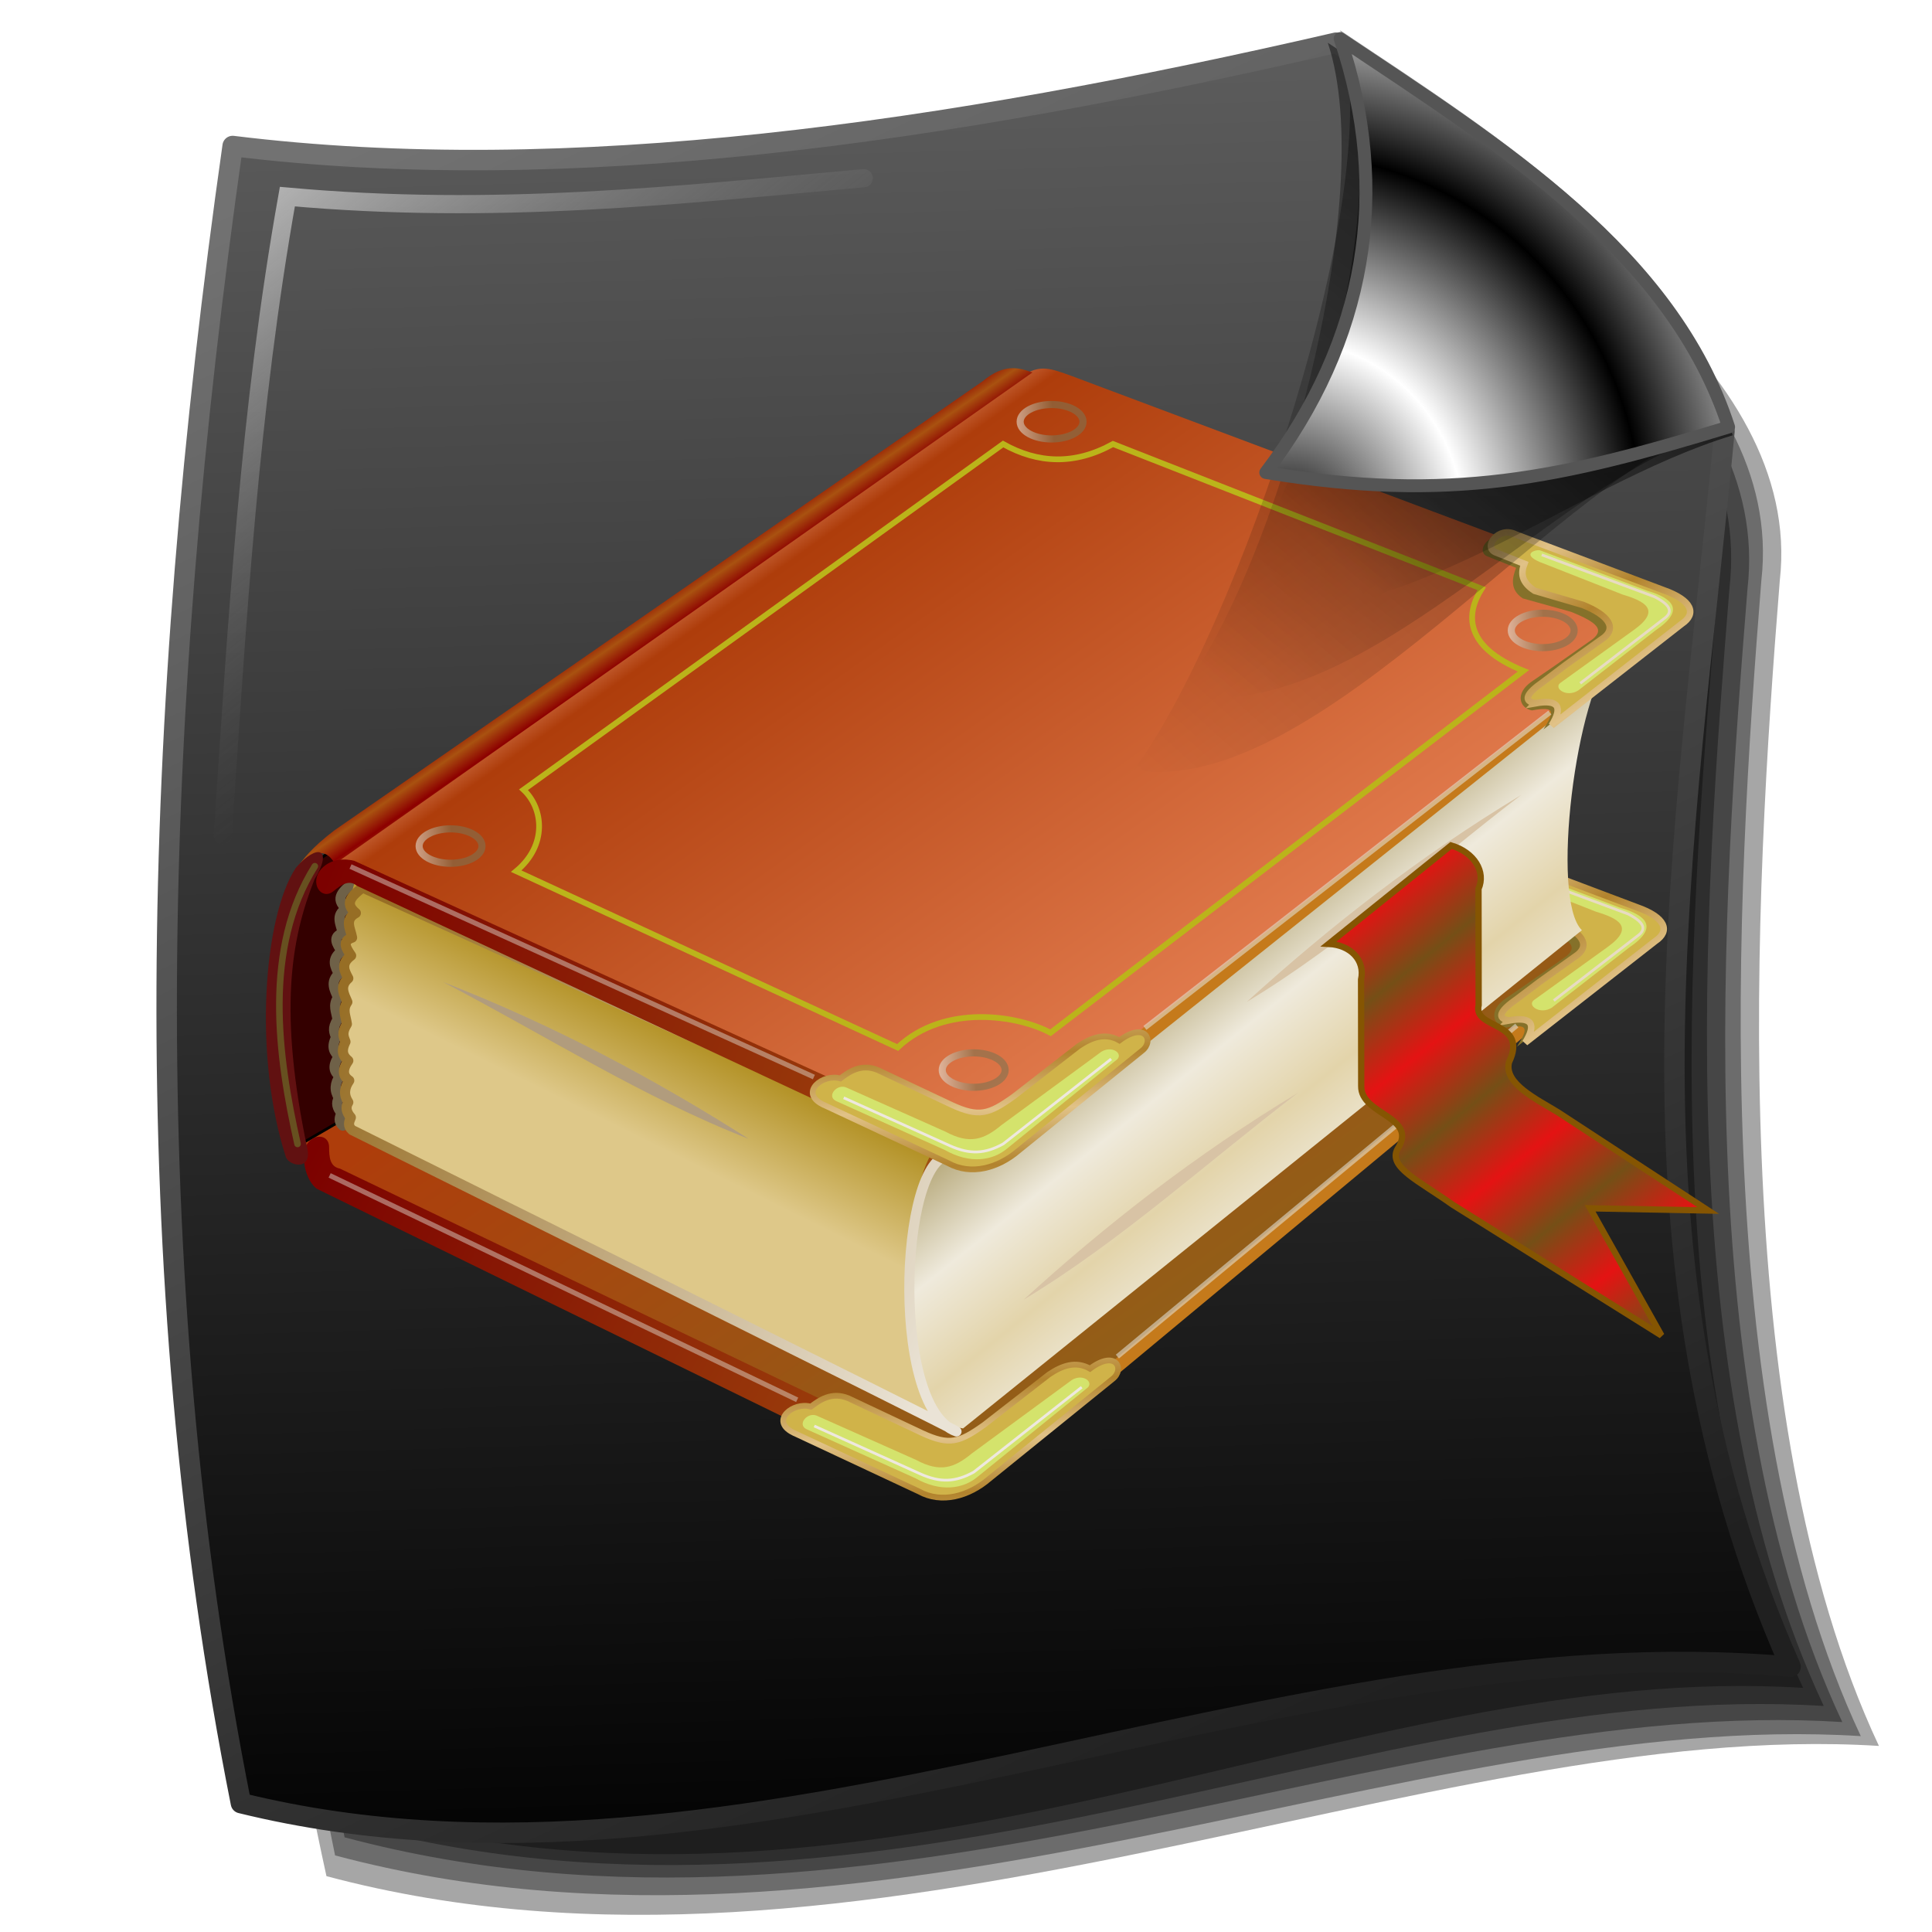 <?xml version="1.0" encoding="UTF-8" standalone="no"?>
<!-- Created with Inkscape (http://www.inkscape.org/) -->

<svg
   xmlns:a="http://ns.adobe.com/AdobeSVGViewerExtensions/3.0/"
   xmlns:dc="http://purl.org/dc/elements/1.1/"
   xmlns:cc="http://creativecommons.org/ns#"
   xmlns:rdf="http://www.w3.org/1999/02/22-rdf-syntax-ns#"
   xmlns:svg="http://www.w3.org/2000/svg"
   xmlns="http://www.w3.org/2000/svg"
   xmlns:xlink="http://www.w3.org/1999/xlink"
   xmlns:sodipodi="http://sodipodi.sourceforge.net/DTD/sodipodi-0.dtd"
   xmlns:inkscape="http://www.inkscape.org/namespaces/inkscape"
   version="1.1"
   id="svg2"
   width="255"
   height="255"
   viewBox="0 0 255 255"
   sodipodi:docname="application-x-mobipocket-ebook.svg"
   inkscape:version="0.92.5 (2060ec1f9f, 2020-04-08)">
  <defs
     id="defs6">
    <linearGradient
       id="linearGradient4552"
       inkscape:collect="always">
      <stop
         stop-opacity="0.563"
         stop-color="#ffffff"
         id="stop4554" />
      <stop
         stop-opacity="0"
         stop-color="#696969"
         id="stop4556"
         offset="1" />
    </linearGradient>
    <linearGradient
       id="linearGradient2843">
      <stop
         stop-opacity="1"
         stop-color="#000000"
         id="stop2845" />
      <stop
         stop-opacity="1"
         stop-color="white"
         id="stop2847"
         offset="1" />
    </linearGradient>
    <linearGradient
       id="linearGradient2812">
      <stop
         stop-opacity="1"
         stop-color="#202020"
         id="stop2814" />
      <stop
         stop-opacity="1"
         stop-color="#727272"
         id="stop2816"
         offset="1" />
    </linearGradient>
    <linearGradient
       id="linearGradient2784">
      <stop
         stop-opacity="0.853"
         stop-color="#000000"
         id="stop2786" />
      <stop
         stop-opacity="0"
         stop-color="#000000"
         id="stop2788"
         offset="1" />
    </linearGradient>
    <linearGradient
       id="linearGradient2776">
      <stop
         stop-opacity="0.522"
         stop-color="#000000"
         id="stop2778" />
      <stop
         stop-opacity="0"
         stop-color="black"
         id="stop2780"
         offset="1" />
    </linearGradient>
    <linearGradient
       id="linearGradient2768">
      <stop
         stop-opacity="0.408"
         stop-color="#000000"
         id="stop2770" />
      <stop
         stop-opacity="0"
         stop-color="#000000"
         id="stop2772"
         offset="1" />
    </linearGradient>
    <linearGradient
       id="linearGradient2284">
      <stop
         stop-opacity="1"
         stop-color="#000000"
         id="stop2290" />
      <stop
         stop-opacity="1"
         stop-color="#5c5c5c"
         id="stop2292"
         offset="1" />
    </linearGradient>
    <linearGradient
       y2="114.14"
       x2="158.17"
       y1="37.25"
       x1="227.38"
       gradientTransform="translate(2.727,101.996)"
       gradientUnits="userSpaceOnUse"
       id="linearGradient3366"
       xlink:href="#linearGradient2768"
       inkscape:collect="always" />
    <linearGradient
       y2="98.26"
       x2="168.54"
       y1="27.97"
       x1="224.81"
       gradientTransform="translate(1.091,103.632)"
       gradientUnits="userSpaceOnUse"
       id="linearGradient3368"
       xlink:href="#linearGradient2776"
       inkscape:collect="always" />
    <linearGradient
       y2="183.27"
       x2="183.26"
       y1="132.29"
       x1="227.38"
       gradientUnits="userSpaceOnUse"
       id="linearGradient3370"
       xlink:href="#linearGradient2784"
       inkscape:collect="always" />
    <radialGradient
       r="31.04"
       fy="180.44"
       fx="176.72"
       cy="180.44"
       cx="176.72"
       spreadMethod="reflect"
       gradientTransform="matrix(0.755,0.04,-0.042,0.791,50.884,29.535)"
       gradientUnits="userSpaceOnUse"
       id="radialGradient3372"
       xlink:href="#linearGradient2843"
       inkscape:collect="always" />
    <linearGradient
       gradientTransform="translate(-2.018,-1.192)"
       y2="9.01"
       x2="134.26"
       y1="252.2"
       x1="141.34"
       gradientUnits="userSpaceOnUse"
       id="linearGradient3380"
       xlink:href="#linearGradient2284"
       inkscape:collect="always" />
    <linearGradient
       gradientTransform="translate(-2.018,-1.192)"
       y2="9.442"
       x2="72.14"
       y1="229.79"
       x1="175.61"
       gradientUnits="userSpaceOnUse"
       id="linearGradient3382"
       xlink:href="#linearGradient2812"
       inkscape:collect="always" />
    <linearGradient
       gradientUnits="userSpaceOnUse"
       y2="72.887"
       x2="76.38"
       y1="21.765"
       x1="35.31"
       id="linearGradient4558"
       xlink:href="#linearGradient4552"
       inkscape:collect="always"
       gradientTransform="translate(1.415,1.305)" />
    <linearGradient
       id="linearGradient4377"
       inkscape:collect="always">
      <stop
         id="stop4379"
         offset="0"
         style="stop-color:#e41313;stop-opacity:1" />
      <stop
         id="stop4381"
         offset="1"
         style="stop-color:#754f16;stop-opacity:1" />
    </linearGradient>
    <linearGradient
       id="linearGradient4351"
       inkscape:collect="always">
      <stop
         id="stop4353"
         offset="0"
         style="stop-color:#e1ded3;stop-opacity:1;" />
      <stop
         id="stop4355"
         offset="1"
         style="stop-color:#7d7350;stop-opacity:1" />
    </linearGradient>
    <linearGradient
       id="linearGradient4258"
       inkscape:collect="always">
      <stop
         id="stop4260"
         offset="0"
         style="stop-color:#b2832d;stop-opacity:1;" />
      <stop
         id="stop4262"
         offset="1"
         style="stop-color:#e1c287;stop-opacity:1" />
    </linearGradient>
    <linearGradient
       inkscape:collect="always"
       id="linearGradient4246">
      <stop
         style="stop-color:#e3d4aa;stop-opacity:1"
         offset="0"
         id="stop4248" />
      <stop
         id="stop4252"
         offset="0.459"
         style="stop-color:#efeadc;stop-opacity:1" />
      <stop
         style="stop-color:#ae9f6c;stop-opacity:1"
         offset="1"
         id="stop4250" />
    </linearGradient>
    <linearGradient
       id="linearGradient4188"
       inkscape:collect="always">
      <stop
         id="stop4240"
         offset="0"
         style="stop-color:#dec889;stop-opacity:1" />
      <stop
         id="stop4242"
         offset="1"
         style="stop-color:#b08e1f;stop-opacity:1" />
    </linearGradient>
    <linearGradient
       inkscape:collect="always"
       id="linearGradient4226">
      <stop
         id="stop4230"
         offset="0"
         style="stop-color:#ae3d0b;stop-opacity:1;" />
      <stop
         style="stop-color:#906119;stop-opacity:1"
         offset="1"
         id="stop4232" />
    </linearGradient>
    <linearGradient
       id="linearGradient4196"
       inkscape:collect="always">
      <stop
         id="stop4198"
         offset="0"
         style="stop-color:#976e25;stop-opacity:1;" />
      <stop
         id="stop4200"
         offset="1"
         style="stop-color:#eae3d6;stop-opacity:1" />
    </linearGradient>
    <linearGradient
       id="linearGradient4162"
       inkscape:collect="always">
      <stop
         id="stop4164"
         offset="0"
         style="stop-color:#a95210;stop-opacity:1" />
      <stop
         id="stop4166"
         offset="1"
         style="stop-color:#8d0000;stop-opacity:1" />
    </linearGradient>
    <linearGradient
       id="linearGradient4152"
       inkscape:collect="always">
      <stop
         id="stop4154"
         offset="0"
         style="stop-color:#7c0100;stop-opacity:1;" />
      <stop
         id="stop4156"
         offset="1"
         style="stop-color:#a0490d;stop-opacity:1" />
    </linearGradient>
    <linearGradient
       id="linearGradient4140"
       inkscape:collect="always">
      <stop
         id="stop4142"
         offset="0"
         style="stop-color:#c9683d;stop-opacity:1" />
      <stop
         style="stop-color:#ae3d0b;stop-opacity:1;"
         offset="0.04"
         id="stop4148" />
      <stop
         id="stop4144"
         offset="1"
         style="stop-color:#e68053;stop-opacity:1" />
    </linearGradient>
    <linearGradient
       gradientTransform="translate(-2.035,-182.983)"
       gradientUnits="userSpaceOnUse"
       y2="304.424"
       x2="332.145"
       y1="100.447"
       x1="187.92"
       id="linearGradient4146"
       xlink:href="#linearGradient4140"
       inkscape:collect="always" />
    <linearGradient
       gradientTransform="translate(-0.236,-184.236)"
       gradientUnits="userSpaceOnUse"
       y2="294.786"
       x2="301.725"
       y1="196.979"
       x1="61.876"
       id="linearGradient4158"
       xlink:href="#linearGradient4152"
       inkscape:collect="always" />
    <linearGradient
       gradientTransform="translate(0,-184)"
       spreadMethod="reflect"
       gradientUnits="userSpaceOnUse"
       y2="144.571"
       x2="132.143"
       y1="138.856"
       x1="128.214"
       id="linearGradient4168"
       xlink:href="#linearGradient4162"
       inkscape:collect="always" />
    <linearGradient
       y2="294.786"
       x2="301.725"
       y1="196.979"
       x1="61.876"
       gradientTransform="matrix(0.639,0.769,0.769,-0.639,-134.189,191.214)"
       gradientUnits="userSpaceOnUse"
       id="linearGradient4174"
       xlink:href="#linearGradient4152"
       inkscape:collect="always" />
    <linearGradient
       gradientTransform="translate(0.509,-184.509)"
       gradientUnits="userSpaceOnUse"
       y2="240.868"
       x2="169.425"
       y1="280.035"
       x1="150.059"
       id="linearGradient4194"
       xlink:href="#linearGradient4188"
       inkscape:collect="always" />
    <linearGradient
       gradientTransform="translate(0,-184)"
       gradientUnits="userSpaceOnUse"
       y2="355.592"
       x2="295.181"
       y1="243.684"
       x1="65.544"
       id="linearGradient4202"
       xlink:href="#linearGradient4196"
       inkscape:collect="always" />
    <linearGradient
       y2="304.424"
       x2="332.145"
       y1="108.511"
       x1="193.622"
       gradientTransform="translate(-15.26,-69.549)"
       gradientUnits="userSpaceOnUse"
       id="linearGradient4224"
       xlink:href="#linearGradient4226"
       inkscape:collect="always" />
    <linearGradient
       spreadMethod="reflect"
       y2="240.868"
       x2="169.425"
       y1="303.934"
       x1="138.896"
       gradientTransform="rotate(-64.56,111.918,-17.936)"
       gradientUnits="userSpaceOnUse"
       id="linearGradient4236"
       xlink:href="#linearGradient4246"
       inkscape:collect="always" />
    <linearGradient
       gradientTransform="translate(0,-184)"
       spreadMethod="reflect"
       gradientUnits="userSpaceOnUse"
       y2="282.129"
       x2="300.846"
       y1="302.306"
       x1="301.583"
       id="linearGradient4264"
       xlink:href="#linearGradient4258"
       inkscape:collect="always" />
    <linearGradient
       y2="282.129"
       x2="300.846"
       y1="302.306"
       x1="301.583"
       spreadMethod="reflect"
       gradientUnits="userSpaceOnUse"
       id="linearGradient4281"
       xlink:href="#linearGradient4258"
       inkscape:collect="always" />
    <linearGradient
       spreadMethod="reflect"
       gradientUnits="userSpaceOnUse"
       y2="106.139"
       x2="561.663"
       y1="83.613"
       x1="546.169"
       id="linearGradient4314"
       xlink:href="#linearGradient4258"
       inkscape:collect="always" />
    <linearGradient
       gradientTransform="translate(68.112,-97.01)"
       gradientUnits="userSpaceOnUse"
       y2="180.268"
       x2="230.957"
       y1="180.992"
       x1="218.28"
       id="linearGradient4357"
       xlink:href="#linearGradient4351"
       inkscape:collect="always" />
    <linearGradient
       y2="180.268"
       x2="230.957"
       y1="180.992"
       x1="218.28"
       gradientTransform="translate(-123.148,-178.906)"
       gradientUnits="userSpaceOnUse"
       id="linearGradient4361"
       xlink:href="#linearGradient4351"
       inkscape:collect="always" />
    <linearGradient
       y2="180.268"
       x2="230.957"
       y1="180.992"
       x1="218.28"
       gradientTransform="translate(96.598,-334.051)"
       gradientUnits="userSpaceOnUse"
       id="linearGradient4365"
       xlink:href="#linearGradient4351"
       inkscape:collect="always" />
    <linearGradient
       y2="180.268"
       x2="230.957"
       y1="180.992"
       x1="218.28"
       gradientTransform="translate(276.158,-257.75)"
       gradientUnits="userSpaceOnUse"
       id="linearGradient4369"
       xlink:href="#linearGradient4351"
       inkscape:collect="always" />
    <linearGradient
       gradientTransform="translate(0,-184)"
       spreadMethod="reflect"
       gradientUnits="userSpaceOnUse"
       y2="228.919"
       x2="460.243"
       y1="208.195"
       x1="443.761"
       id="linearGradient4383"
       xlink:href="#linearGradient4377"
       inkscape:collect="always" />
    <linearGradient
       id="linearGradient4385">
      <stop
         id="stop4387"
         stop-color="#1a485c"
         stop-opacity="0.535" />
      <stop
         offset="1"
         id="stop4389"
         stop-color="#ffffff"
         stop-opacity="0.769" />
    </linearGradient>
    <linearGradient
       id="linearGradient3828">
      <stop
         stop-opacity="0.486"
         stop-color="#ffffff"
         id="stop3830" />
      <stop
         stop-opacity="0"
         stop-color="#286483"
         offset="1"
         id="stop3832" />
    </linearGradient>
    <linearGradient
       id="linearGradient3906">
      <stop
         stop-opacity="1"
         stop-color="#cedce2"
         id="stop3908" />
      <stop
         stop-opacity="0"
         stop-color="#cedce2"
         id="stop3910"
         offset="1" />
    </linearGradient>
    <linearGradient
       id="linearGradient3878">
      <stop
         stop-opacity="0.915"
         stop-color="#cdeaf6"
         id="stop3880" />
      <stop
         stop-opacity="0"
         stop-color="#c5e1ed"
         id="stop3882"
         offset="1" />
    </linearGradient>
    <linearGradient
       id="linearGradient3867">
      <stop
         stop-opacity="0.338"
         stop-color="#99bbc9"
         id="stop3869" />
      <stop
         stop-opacity="0"
         stop-color="#174457"
         id="stop3871"
         offset="1" />
    </linearGradient>
    <linearGradient
       id="linearGradient3851">
      <stop
         stop-opacity="0.683"
         stop-color="#123e50"
         id="stop3853" />
      <stop
         stop-opacity="0.749"
         stop-color="#c6d7de"
         offset="0.371"
         id="stop3861" />
      <stop
         stop-opacity="0.782"
         stop-color="#123e50"
         offset="0.716"
         id="stop3859" />
      <stop
         stop-opacity="0.099"
         stop-color="#c3d4db"
         id="stop3855"
         offset="1" />
    </linearGradient>
    <linearGradient
       id="linearGradient3824">
      <stop
         stop-opacity="0.838"
         stop-color="#ffffff"
         id="stop3826" />
      <stop
         stop-opacity="0"
         stop-color="#70b5d4"
         offset="1"
         id="stop3828" />
    </linearGradient>
    <linearGradient
       id="linearGradient3815">
      <stop
         stop-opacity="0.113"
         stop-color="#9fcaff"
         id="stop3817" />
      <stop
         stop-opacity="0"
         stop-color="#668dbd"
         offset="1"
         id="stop3819" />
    </linearGradient>
    <linearGradient
       id="linearGradient3773">
      <stop
         stop-opacity="0.838"
         stop-color="#70b5d4"
         id="stop3775" />
      <stop
         stop-opacity="0.275"
         stop-color="#70b5d4"
         id="stop3777"
         offset="1" />
    </linearGradient>
    <linearGradient
       id="linearGradient3765">
      <stop
         stop-opacity="0.353"
         stop-color="#668dbd"
         id="stop3767" />
      <stop
         stop-opacity="0.094"
         stop-color="#668dbd"
         id="stop3769"
         offset="1" />
    </linearGradient>
    <linearGradient
       id="linearGradient3578">
      <stop
         stop-opacity="1"
         stop-color="#000000"
         id="stop3580" />
      <stop
         stop-opacity="1"
         stop-color="#fffcfc"
         id="stop3582"
         offset="1" />
    </linearGradient>
    <linearGradient
       y2="40.478"
       x2="76.24"
       y1="31.681"
       x1="76.24"
       gradientUnits="userSpaceOnUse"
       id="XMLID_26_"
       gradientTransform="matrix(2.162,0,0,2.6,-140.292,-51.897)">
      <stop
         stop-color="rgb(255,255,255)"
         id="stop191"
         offset="8.046%" />
      <stop
         stop-opacity="0"
         stop-color="rgb(255,255,255)"
         id="stop193"
         offset="100%" />
    </linearGradient>
    <radialGradient
       gradientUnits="userSpaceOnUse"
       fy="49.45"
       fx="76.51"
       r="14.862"
       cy="49.45"
       cx="76.51"
       id="XMLID_25_"
       gradientTransform="matrix(2.162,0,0,2.6,-139.897,-51.106)">
      <stop
         stop-color="rgb(187,235,255)"
         id="stop184" />
      <stop
         stop-opacity="1"
         stop-color="#7b7b7d"
         id="stop186"
         offset="1" />
      <a:midPointStop
         stop-color="#BBEBFF"
         offset="0" />
      <a:midPointStop
         stop-color="#BBEBFF"
         offset="0.5" />
      <a:midPointStop
         stop-color="#003DD7"
         offset="1" />
    </radialGradient>
    <radialGradient
       gradientTransform="matrix(2.162,0,0,2.6,-139.897,-51.106)"
       id="radialGradient3407"
       cx="76.51"
       cy="49.45"
       r="14.862"
       fx="76.51"
       fy="49.45"
       gradientUnits="userSpaceOnUse">
      <stop
         stop-opacity="1"
         stop-color="#55b6de"
         id="stop3409" />
      <stop
         stop-opacity="1"
         stop-color="#000007"
         offset="1"
         id="stop3411" />
      <a:midPointStop
         stop-color="#BBEBFF"
         offset="0" />
      <a:midPointStop
         stop-color="#BBEBFF"
         offset="0.5" />
      <a:midPointStop
         stop-color="#003DD7"
         offset="1" />
    </radialGradient>
    <linearGradient
       id="linearGradient2924">
      <stop
         stop-opacity="0.754"
         stop-color="#205274"
         id="stop2926" />
      <stop
         stop-opacity="0.458"
         stop-color="#ffffff"
         id="stop2928"
         offset="1" />
    </linearGradient>
    <linearGradient
       id="linearGradient4311">
      <stop
         id="stop4313"
         stop-color="#bcbfeb"
         stop-opacity="1" />
      <stop
         id="stop4315"
         offset="0.293"
         stop-color="#5975ff"
         stop-opacity="1" />
      <stop
         offset="1"
         id="stop4317-3"
         stop-color="#000984"
         stop-opacity="1" />
    </linearGradient>
    <linearGradient
       id="linearGradient3381">
      <stop
         id="stop3383"
         stop-color="#ffffff"
         stop-opacity="1" />
      <stop
         id="stop3385"
         offset="1"
         stop-color="#ffffff"
         stop-opacity="0" />
    </linearGradient>
    <linearGradient
       inkscape:collect="always"
       xlink:href="#linearGradient4258"
       id="linearGradient1477"
       gradientUnits="userSpaceOnUse"
       x1="546.169"
       y1="83.613"
       x2="561.663"
       y2="106.139"
       spreadMethod="reflect" />
    <linearGradient
       id="linearGradient2812-6">
      <stop
         id="stop2814-7"
         style="stop-color:#000000;stop-opacity:1;"
         offset="0" />
      <stop
         id="stop2816-5"
         style="stop-color:#393939;stop-opacity:1;"
         offset="1" />
    </linearGradient>
    <linearGradient
       id="linearGradient2804">
      <stop
         id="stop2806"
         style="stop-color:#cbcbcb;stop-opacity:1;"
         offset="0" />
      <stop
         id="stop2808"
         style="stop-color:#000000;stop-opacity:1;"
         offset="1" />
    </linearGradient>
    <linearGradient
       id="linearGradient2776-3">
      <stop
         id="stop2778-5"
         style="stop-color:#000000;stop-opacity:1;"
         offset="0" />
      <stop
         id="stop2780-6"
         style="stop-color:black;stop-opacity:0;"
         offset="1" />
    </linearGradient>
    <linearGradient
       id="linearGradient2835-4">
      <stop
         id="stop2837"
         style="stop-color:black;stop-opacity:1"
         offset="0" />
      <stop
         id="stop2839-5"
         style="stop-color:#a9a9a9;stop-opacity:1;"
         offset="1" />
    </linearGradient>
    <linearGradient
       id="linearGradient2875-9">
      <stop
         id="stop2877-3"
         style="stop-color:#d0d0d0;stop-opacity:1;"
         offset="0" />
      <stop
         id="stop2879-7"
         style="stop-color:#272727;stop-opacity:1;"
         offset="1" />
    </linearGradient>
    <linearGradient
       id="linearGradient2881-6">
      <stop
         id="stop2883-5"
         style="stop-color:#505050;stop-opacity:1;"
         offset="0" />
      <stop
         id="stop2885-6"
         style="stop-color:#bcbcbc;stop-opacity:1;"
         offset="1" />
    </linearGradient>
    <linearGradient
       id="linearGradient2889-5">
      <stop
         id="stop2891-4"
         style="stop-color:#8c8c8c;stop-opacity:1;"
         offset="0" />
      <stop
         id="stop2893-7"
         style="stop-color:#ffffff;stop-opacity:1;"
         offset="1" />
    </linearGradient>
    <linearGradient
       id="linearGradient2897-6">
      <stop
         id="stop2899-1"
         style="stop-color:#000000;stop-opacity:1;"
         offset="0" />
      <stop
         id="stop2901-5"
         style="stop-color:#545454;stop-opacity:1;"
         offset="1" />
    </linearGradient>
    <linearGradient
       id="linearGradient3035-3">
      <stop
         id="stop3037-2"
         style="stop-color:#fdfdff;stop-opacity:1;"
         offset="0" />
      <stop
         id="stop3039-0"
         style="stop-color:#000000;stop-opacity:1;"
         offset="1" />
    </linearGradient>
    <linearGradient
       id="linearGradient3366-0">
      <stop
         id="stop3368-3"
         style="stop-color:#949494;stop-opacity:1;"
         offset="0" />
      <stop
         id="stop3370-6"
         style="stop-color:#000000;stop-opacity:1;"
         offset="1" />
    </linearGradient>
    <linearGradient
       id="linearGradient3305">
      <stop
         id="stop3307"
         offset="0"
         style="stop-color:#474747;stop-opacity:0.034" />
      <stop
         id="stop3309"
         offset="1"
         style="stop-color:#000000;stop-opacity:1" />
    </linearGradient>
    <inkscape:perspective
       sodipodi:type="inkscape:persp3d"
       inkscape:vp_x="0 : 128 : 1"
       inkscape:vp_y="0 : 1000 : 0"
       inkscape:vp_z="256 : 128 : 1"
       inkscape:persp3d-origin="128 : 85.333333 : 1"
       id="perspective70" />
    <linearGradient
       id="linearGradient2821"
       inkscape:collect="always">
      <stop
         id="stop2823"
         offset="0"
         style="stop-color:#1f1f47;stop-opacity:1" />
      <stop
         id="stop2825"
         offset="1"
         style="stop-color:#162a97;stop-opacity:0" />
    </linearGradient>
    <linearGradient
       id="linearGradient2916">
      <stop
         id="stop2918"
         offset="0"
         style="stop-color:#ffffff;stop-opacity:0;" />
      <stop
         id="stop2920"
         offset="1"
         style="stop-color:white;stop-opacity:1" />
    </linearGradient>
    <linearGradient
       id="linearGradient2908">
      <stop
         style="stop-color:#000000;stop-opacity:0;"
         offset="0"
         id="stop2910" />
      <stop
         style="stop-color:#0f143e;stop-opacity:1"
         offset="1"
         id="stop2912" />
    </linearGradient>
    <linearGradient
       id="linearGradient2890">
      <stop
         style="stop-color:#7d7d7d;stop-opacity:1;"
         offset="0"
         id="stop2892" />
      <stop
         style="stop-color:#000000;stop-opacity:1;"
         offset="1"
         id="stop2894" />
    </linearGradient>
    <linearGradient
       inkscape:collect="always"
       xlink:href="#linearGradient2890"
       id="linearGradient2896"
       x1="93.802"
       y1="209.344"
       x2="153.893"
       y2="5.863"
       gradientUnits="userSpaceOnUse" />
    <linearGradient
       inkscape:collect="always"
       xlink:href="#linearGradient2908"
       id="linearGradient2906"
       gradientUnits="userSpaceOnUse"
       x1="155.359"
       y1="139.481"
       x2="163.176"
       y2="150.473"
       gradientTransform="translate(-0.977,0.489)" />
    <linearGradient
       inkscape:collect="always"
       xlink:href="#linearGradient2916"
       id="linearGradient2922"
       gradientUnits="userSpaceOnUse"
       x1="114.809"
       y1="106.26"
       x2="154.382"
       y2="52.763" />
    <linearGradient
       y2="21.74"
       x2="131.908"
       y1="217.405"
       x1="33.221"
       gradientUnits="userSpaceOnUse"
       id="linearGradient3922"
       xlink:href="#linearGradient2890"
       inkscape:collect="always" />
    <linearGradient
       y2="26.137"
       x2="88.183"
       y1="51.786"
       x1="88.183"
       gradientUnits="userSpaceOnUse"
       id="linearGradient3919"
       xlink:href="#linearGradient3888"
       inkscape:collect="always" />
    <linearGradient
       gradientTransform="translate(95.267,-0.489)"
       y2="21.74"
       x2="131.908"
       y1="217.405"
       x1="33.221"
       gradientUnits="userSpaceOnUse"
       id="linearGradient3912"
       xlink:href="#linearGradient2890"
       inkscape:collect="always" />
    <linearGradient
       gradientTransform="translate(95.267,-0.489)"
       y2="26.137"
       x2="88.183"
       y1="51.786"
       x1="88.183"
       gradientUnits="userSpaceOnUse"
       id="linearGradient3909"
       xlink:href="#linearGradient3888"
       inkscape:collect="always" />
    <linearGradient
       inkscape:collect="always"
       id="linearGradient3888">
      <stop
         style="stop-color:#aaf;stop-opacity:0"
         offset="0"
         id="stop3890" />
      <stop
         style="stop-color:white;stop-opacity:1"
         offset="1"
         id="stop3892" />
    </linearGradient>
    <linearGradient
       inkscape:collect="always"
       xlink:href="#linearGradient3888"
       id="linearGradient2087"
       gradientUnits="userSpaceOnUse"
       gradientTransform="translate(334.811,36.785)"
       x1="88.183"
       y1="51.786"
       x2="88.183"
       y2="26.137" />
    <linearGradient
       inkscape:collect="always"
       xlink:href="#linearGradient2890"
       id="linearGradient2090"
       gradientUnits="userSpaceOnUse"
       gradientTransform="translate(334.811,36.785)"
       x1="33.221"
       y1="217.405"
       x2="131.908"
       y2="21.74" />
    <linearGradient
       inkscape:collect="always"
       xlink:href="#linearGradient3888"
       id="linearGradient2093"
       gradientUnits="userSpaceOnUse"
       x1="88.183"
       y1="51.786"
       x2="88.183"
       y2="26.137"
       gradientTransform="translate(239.544,37.274)" />
    <linearGradient
       inkscape:collect="always"
       xlink:href="#linearGradient2890"
       id="linearGradient2096"
       gradientUnits="userSpaceOnUse"
       x1="33.221"
       y1="217.405"
       x2="131.908"
       y2="21.74"
       gradientTransform="translate(239.544,37.274)" />
    <linearGradient
       inkscape:collect="always"
       xlink:href="#linearGradient3888"
       id="linearGradient1927"
       gradientUnits="userSpaceOnUse"
       gradientTransform="matrix(0.49,0,0,1.081,-234.063,-3.617)"
       x1="88.183"
       y1="51.786"
       x2="88.183"
       y2="26.137" />
    <linearGradient
       inkscape:collect="always"
       xlink:href="#linearGradient2890"
       id="linearGradient1930"
       gradientUnits="userSpaceOnUse"
       gradientTransform="matrix(0.49,0,0,1.081,-234.063,-3.617)"
       x1="33.221"
       y1="217.405"
       x2="131.908"
       y2="21.74" />
    <linearGradient
       inkscape:collect="always"
       xlink:href="#linearGradient2821"
       id="linearGradient2827"
       gradientUnits="userSpaceOnUse"
       gradientTransform="matrix(0.49,0,0,1.081,-234.063,-3.617)"
       x1="88.183"
       y1="220.855"
       x2="88.183"
       y2="197.014" />
    <inkscape:perspective
       sodipodi:type="inkscape:persp3d"
       inkscape:vp_x="0 : 128 : 1"
       inkscape:vp_y="0 : 1000 : 0"
       inkscape:vp_z="256 : 128 : 1"
       inkscape:persp3d-origin="128 : 85.333333 : 1"
       id="perspective2503" />
    <linearGradient
       inkscape:collect="always"
       xlink:href="#linearGradient2916"
       id="linearGradient2784-5"
       gradientUnits="userSpaceOnUse"
       x1="114.809"
       y1="106.26"
       x2="154.382"
       y2="52.763"
       gradientTransform="matrix(1.215,0,0,1.215,-36.754,-1.566)" />
    <linearGradient
       inkscape:collect="always"
       xlink:href="#linearGradient2908"
       id="linearGradient2787"
       gradientUnits="userSpaceOnUse"
       gradientTransform="matrix(1.215,0,0,1.215,-39.895,0.494)"
       x1="155.359"
       y1="139.481"
       x2="163.176"
       y2="150.473" />
    <inkscape:perspective
       sodipodi:type="inkscape:persp3d"
       inkscape:vp_x="0 : 128 : 1"
       inkscape:vp_y="0 : 1000 : 0"
       inkscape:vp_z="256 : 128 : 1"
       inkscape:persp3d-origin="128 : 85.333333 : 1"
       id="perspective70-2" />
    <inkscape:perspective
       sodipodi:type="inkscape:persp3d"
       inkscape:vp_x="0 : 128 : 1"
       inkscape:vp_y="0 : 1000 : 0"
       inkscape:vp_z="256 : 128 : 1"
       inkscape:persp3d-origin="128 : 85.333333 : 1"
       id="perspective2503-1" />
    <filter
       height="1.023"
       y="-0.011"
       width="1.025"
       x="-0.013"
       id="filter947"
       style="color-interpolation-filters:sRGB"
       inkscape:collect="always">
      <feGaussianBlur
         id="feGaussianBlur949"
         stdDeviation="1.141"
         inkscape:collect="always" />
    </filter>
  </defs>
  <sodipodi:namedview
     pagecolor="#ff0000"
     bordercolor="#666666"
     borderopacity="1"
     objecttolerance="10"
     gridtolerance="10"
     guidetolerance="10"
     inkscape:pageopacity="0"
     inkscape:pageshadow="2"
     inkscape:window-width="640"
     inkscape:window-height="480"
     id="namedview4"
     showgrid="false"
     inkscape:snap-to-guides="false"
     inkscape:snap-grids="false"
     inkscape:snap-others="false"
     inkscape:object-nodes="false"
     inkscape:snap-nodes="false"
     inkscape:snap-global="false"
     inkscape:zoom="3.454902"
     inkscape:cx="127.5"
     inkscape:cy="127.5"
     inkscape:current-layer="svg2" />
  <g
     transform="matrix(1,0,0.029,1,253.605,6.046)"
     style="fill:#000000;fill-opacity:0.35;filter:url(#filter947)"
     id="g941">
    <g
       style="fill:#000000;fill-opacity:0.35"
       id="g933">
      <path
         sodipodi:nodetypes="cccccc"
         d="m -217.523,21.677 c -13.56,71.637 -11.802,158.12 0,219.906 70.239,18.88 146.211,-20.938 205.406,-17.187 -19.269,-43.748 -13.142,-112.358 -8.625,-153.812 4.071,-28.494 -32.073,-50.193 -51.5,-62.5 C -122.199,16.772 -174.634,26.276 -217.523,21.677 Z"
         id="path2820"
         style="fill:#000000;fill-opacity:0.35;fill-rule:evenodd;stroke:none"
         inkscape:connector-curvature="0" />
      <path
         inkscape:connector-curvature="0"
         style="fill:#000000;fill-opacity:0.35;fill-rule:evenodd;stroke:none"
         id="path920"
         d="m -216.002,24.72 c -12.138,72.585 -11.11,153.003 -0.304,214.125 70.239,18.88 142.638,-19.494 201.833,-15.744 C -33.742,179.353 -27.693,112.038 -23.176,70.584 -19.106,42.09 -53.727,22.217 -73.155,9.91 -123.112,18.598 -173.113,29.319 -216.002,24.72 Z"
         sodipodi:nodetypes="cccccc" />
      <path
         sodipodi:nodetypes="cccccc"
         d="m -214.41,26.577 c -12.138,72.585 -11.375,148.759 -0.57,209.881 70.239,18.88 138.924,-18.964 198.119,-15.214 C -36.13,177.496 -29.55,113.099 -25.033,71.645 -20.963,43.151 -54.258,23.808 -73.685,11.501 -123.642,20.19 -171.521,31.176 -214.41,26.577 Z"
         id="path922"
         style="fill:#000000;fill-opacity:0.35;fill-rule:evenodd;stroke:none"
         inkscape:connector-curvature="0" />
      <path
         inkscape:connector-curvature="0"
         style="fill:#000000;fill-opacity:0.35;fill-rule:evenodd;stroke:none"
         id="path924"
         d="m -213.084,28.699 c -12.138,72.585 -11.375,145.045 -0.57,206.167 70.239,18.88 135.211,-19.494 194.406,-15.744 C -38.517,175.374 -31.937,113.099 -27.42,71.645 -23.35,43.151 -54.523,26.195 -73.951,13.889 -123.908,22.577 -170.195,33.298 -213.084,28.699 Z"
         sodipodi:nodetypes="cccccc" />
      <path
         sodipodi:nodetypes="cccccc"
         d="m -210.962,31.352 c -12.138,72.585 -12.702,141.066 -1.896,202.188 70.239,18.88 131.763,-20.556 190.957,-16.805 C -41.169,172.987 -33.529,113.365 -29.012,71.91 -24.941,43.416 -54.788,29.113 -74.216,16.806 -124.173,25.495 -168.073,35.95 -210.962,31.352 Z"
         id="path926"
         style="fill:#000000;fill-opacity:0.35;fill-rule:evenodd;stroke:none"
         inkscape:connector-curvature="0" />
    </g>
  </g>
  <path
     style="fill:url(#linearGradient3380);fill-opacity:1;fill-rule:evenodd;stroke:url(#linearGradient3382);stroke-width:2.7;stroke-linecap:round;stroke-linejoin:round;stroke-miterlimit:4;stroke-dasharray:none;stroke-opacity:1"
     d="M 30.708,19.272 C 75.083,24.731 124.726,17.546 176.338,5.637 197.907,20.039 220.165,34.029 227.608,56.907 222.462,111.268 212.245,165.63 236.335,219.991 168.702,213.913 98.341,254.323 31.799,237.99 17.781,167.494 20.058,94.122 30.708,19.272 Z"
     id="path1873"
     sodipodi:nodetypes="cccccc"
     inkscape:connector-curvature="0"
     stroke-miterlimit="4" />
  <path
     style="fill:none;fill-rule:evenodd;stroke:url(#linearGradient4558);stroke-width:2.4;stroke-linecap:round;stroke-linejoin:miter;stroke-miterlimit:4;stroke-dasharray:none;stroke-opacity:1"
     d="m 29.41,110.243 c 1.874,-28.097 3.504,-56.193 8.52,-84.29 27.556,2.486 51.651,-0.221 76.074,-2.434"
     id="path4550"
     inkscape:connector-curvature="0"
     sodipodi:nodetypes="ccc"
     stroke-miterlimit="4" />
  <g
     id="g4437"
     transform="matrix(0.361,0,0,0.361,20.749,111.073)">
    <g
       id="g4391">
      <path
         inkscape:connector-curvature="0"
         id="path4343"
         d="M 343.261,201.369 515.97,57.817 507.746,57.308 333.012,198.759 Z"
         style="fill:#c57a1b;fill-opacity:1;fill-rule:evenodd;stroke:none;stroke-width:1px;stroke-linecap:butt;stroke-linejoin:miter;stroke-opacity:1"
         sodipodi:nodetypes="ccccc" />
      <path
         sodipodi:nodetypes="ccccccc"
         inkscape:connector-curvature="0"
         id="path4222"
         d="m 47.306,107.468 c 3.707,7.197 7.201,11.001 12.717,13.734 L 294.533,235.715 544.786,27.098 320.971,-56.832 c -7.44,-2.677 -11.454,-4.318 -17.803,0 C 217.881,-2.066 179.284,13.793 47.306,107.468 Z"
         style="fill:url(#linearGradient4224);fill-opacity:1;fill-rule:evenodd;stroke:none;stroke-width:1px;stroke-linecap:butt;stroke-linejoin:miter;stroke-opacity:1" />
      <path
         style="fill:#340000;fill-opacity:1;fill-rule:evenodd;stroke:#000000;stroke-width:1px;stroke-linecap:butt;stroke-linejoin:miter;stroke-opacity:1"
         d="M 54.075,10.328 C 41.153,43.431 43.86,78.178 48.193,113.097 L 94.56,86.107 84.525,-11.817 Z"
         id="path4176"
         inkscape:connector-curvature="0"
         sodipodi:nodetypes="ccccc" />
      <path
         sodipodi:nodetypes="ccccccc"
         inkscape:connector-curvature="0"
         id="path4172"
         d="M 58.341,126.957 282.95,236.793 295.508,229.237 66.808,119.576 c -3.685,-0.688 -3.964,-4.202 -3.957,-7.953 -0.126,-5.531 -8.063,-4.907 -9.124,1.962 -0.543,4.756 1.198,10.756 4.614,13.373 z"
         style="fill:url(#linearGradient4174);fill-opacity:1;fill-rule:evenodd;stroke:none;stroke-width:1px;stroke-linecap:butt;stroke-linejoin:miter;stroke-opacity:1" />
      <g
         id="g4273"
         transform="translate(-10.769,-64)">
        <path
           style="fill:#d0b349;fill-opacity:1;fill-rule:evenodd;stroke:url(#linearGradient4281);stroke-width:2.1;stroke-linecap:butt;stroke-linejoin:miter;stroke-miterlimit:4;stroke-dasharray:none;stroke-opacity:1"
           d="m 243.188,280.034 46.046,21.563 c 8.342,4.636 18.275,1.743 25.633,-4.534 l 45.272,-36.624 c 4.471,-3.529 1.18,-10.822 -8.33,-3.711 -5.156,-2.951 -10.202,-1.126 -14.997,2.107 l -23.667,18.396 c -9.146,6.525 -12.723,7.644 -22.695,3.046 L 263.491,267.561 c -6.267,-2.608 -10.779,0.858 -13.734,3.052 -6.306,-1.87 -15.083,5.021 -6.569,9.422 z"
           id="path4275"
           inkscape:connector-curvature="0"
           sodipodi:nodetypes="ccccccccccc" />
        <path
           style="fill:#d4e36c;fill-opacity:1;fill-rule:evenodd;stroke:none;stroke-width:1px;stroke-linecap:butt;stroke-linejoin:miter;stroke-opacity:1"
           d="m 252.162,274.026 c -3.531,-1.775 -7.667,3.128 -3.935,4.861 l 39.74,17.893 c 9.341,5.296 17.593,3.794 22.685,-0.463 l 40.473,-32.805 c 2.014,-2.4 -2.824,-5.355 -6.713,-2.083 l -35.844,26.324 c -6.349,5.247 -11.549,7.081 -20.371,2.315 z"
           id="path4277"
           inkscape:connector-curvature="0"
           sodipodi:nodetypes="ccccccccc" />
        <path
           style="fill:none;fill-rule:evenodd;stroke:#eee8de;stroke-width:1px;stroke-linecap:butt;stroke-linejoin:miter;stroke-opacity:1"
           d="m 250.998,277.694 38.803,17.517 c 7.273,3.239 12.728,3.065 19.512,-0.665 l 39.468,-31.042"
           id="path4279"
           inkscape:connector-curvature="0"
           sodipodi:nodetypes="cccc" />
      </g>
      <g
         id="g4331"
         transform="translate(-9.665,-68.023)">
        <path
           sodipodi:nodetypes="ccccccccccccc"
           inkscape:connector-curvature="0"
           id="path4333"
           d="m 502.629,136.052 c 8.651,-1.573 8.282,0.356 4.196,6.971 l 47.516,-37.129 c 5.685,-3.779 3.641,-8.704 -6.571,-12.308 L 493.744,73.215 c -6.385,-3.287 -12.218,4.773 -7.266,6.584 l 10.35,4.12 c -1.237,3.294 -2.601,7.893 2.473,11.187 l 17.666,4.924 c 9.758,3.942 12.054,6.54 7.841,9.978 l -14.064,9.871 -8.278,5.684 c -6.101,4.217 -4.43,9.686 0.162,10.49 z"
           style="fill:#85712a;fill-opacity:1;fill-rule:evenodd;stroke:none;stroke-width:2.4;stroke-linecap:butt;stroke-linejoin:miter;stroke-miterlimit:4;stroke-dasharray:none;stroke-opacity:1" />
        <path
           style="fill:#d0b349;fill-opacity:1;fill-rule:evenodd;stroke:url(#linearGradient1477);stroke-width:2.4;stroke-linecap:butt;stroke-linejoin:miter;stroke-miterlimit:4;stroke-dasharray:none;stroke-opacity:1"
           d="m 503.853,133.441 c 8.651,-1.573 10.077,1.499 5.991,8.113 l 47.516,-37.129 c 5.685,-3.779 3.641,-8.704 -6.571,-12.308 L 496.764,71.746 c -6.385,-3.287 -12.218,4.773 -7.266,6.584 l 10.35,4.12 c -1.237,3.294 -1.295,6.588 3.779,9.882 l 17.666,5.169 c 9.758,3.942 11.972,8.417 7.76,11.855 l -14.064,10.034 -8.278,6.255 c -6.101,4.217 -7.449,6.993 -2.858,7.797 z"
           id="path4335-5"
           inkscape:connector-curvature="0"
           sodipodi:nodetypes="ccccccccccccc" />
        <path
           sodipodi:nodetypes="ccccccccc"
           inkscape:connector-curvature="0"
           id="path4337-6"
           d="m 512.931,126.057 c -2.403,1.956 2.313,5.376 6.597,2.723 l 28.5,-22.152 c 12.652,-8.559 2.878,-12.532 -3.49,-14.403 L 505.686,77.573 c -1.209,-0.526 -7.384,1.158 -0.168,4.234 l 30.248,11.889 c 7.89,2.366 14.285,5.508 4.407,12.727 z"
           style="fill:#d4e36c;fill-opacity:1;fill-rule:evenodd;stroke:none;stroke-width:1px;stroke-linecap:butt;stroke-linejoin:miter;stroke-opacity:1" />
        <path
           style="fill:none;fill-rule:evenodd;stroke:#e8dbc2;stroke-width:1px;stroke-linecap:butt;stroke-linejoin:miter;stroke-opacity:1"
           d="m 506.201,79.174 41.287,15.344 c 6.59,3.404 6.397,5.924 3.322,8.068 l -30.53,23.57"
           id="path4339"
           inkscape:connector-curvature="0"
           sodipodi:nodetypes="cccc" />
      </g>
      <path
         sodipodi:nodetypes="ccccc"
         inkscape:connector-curvature="0"
         id="path4234"
         d="M 294.632,214.582 C 269.181,211.297 272.926,111.884 290.914,111.72 L 532.551,-68.565 c -13.791,13.829 -23.326,89.624 -11.658,100.983 z"
         style="fill:url(#linearGradient4236);fill-opacity:1;fill-rule:evenodd;stroke:none;stroke-width:1px;stroke-linecap:butt;stroke-linejoin:miter;stroke-opacity:1" />
      <path
         style="fill:url(#linearGradient4146);fill-opacity:1;fill-rule:evenodd;stroke:none;stroke-width:1px;stroke-linecap:butt;stroke-linejoin:miter;stroke-opacity:1"
         d="m 59.514,10.821 c 4.216,-2.467 8.219,-5.785 13.734,-3.052 L 306.22,114.59 558.012,-86.335 334.197,-170.266 c -7.44,-2.677 -11.454,-4.318 -17.803,0 z"
         id="path4138"
         inkscape:connector-curvature="0"
         sodipodi:nodetypes="ccccccc" />
      <path
         style="fill:url(#linearGradient4168);fill-opacity:1;fill-rule:evenodd;stroke:none;stroke-width:1px;stroke-linecap:butt;stroke-linejoin:miter;stroke-opacity:1"
         d="M 50.714,9.929 C 55.819,4.881 60.833,1.003 65,8.143 L 320,-171.5 c -5.107,-1.822 -10.31,-3.357 -18.214,3.214 L 64.643,-4 C 56.082,2.602 53.783,6.073 50.714,9.929 Z"
         id="path4160"
         inkscape:connector-curvature="0"
         sodipodi:nodetypes="cccccc" />
      <path
         style="fill:#611111;fill-opacity:1;fill-rule:evenodd;stroke:none;stroke-width:1px;stroke-linecap:butt;stroke-linejoin:miter;stroke-opacity:1"
         d="m 55,112.786 c 1.213,7.579 -6.719,5.773 -7.934,2.632 C 35.107,78.565 38.849,27.368 50.714,9.571 58.446,0.643 64.503,2.313 57.5,13.857 48.785,35.851 44.324,62.292 55,112.786 Z"
         id="path4170"
         inkscape:connector-curvature="0"
         sodipodi:nodetypes="ccccc" />
      <path
         style="fill:none;fill-rule:evenodd;stroke:#6f6148;stroke-width:3.7;stroke-linecap:round;stroke-linejoin:miter;stroke-miterlimit:4;stroke-dasharray:none;stroke-opacity:1"
         d="m 71.626,15.17 c -3.522,2.813 -7.009,5.629 -2.422,9.343 -4.36,2.383 -1.904,5.843 -1.384,8.997 -3.854,1.301 -2.178,3.919 -0.346,6.574 -3.972,2.949 -2.458,5.625 -1.038,8.305 -3.298,2.884 -1.59,5.767 -0.346,8.651 -1.948,2.808 -0.614,4.989 -0.173,8.063 -2.054,3.285 -1.133,4.785 -0.519,6.47 -1.817,3.638 -0.706,5.474 1.038,6.92 -2.322,3.282 -2.035,5.644 0.346,7.266 -1.858,2.653 -2.084,5.306 -0.346,7.958 -1.166,1.846 -0.664,3.692 0.935,5.538 -0.669,1.541 -1.274,3.081 0.493,4.622"
         id="path4178"
         inkscape:connector-curvature="0"
         sodipodi:nodetypes="ccccccccccccc" />
      <path
         style="fill:none;fill-rule:evenodd;stroke:#675020;stroke-width:2.4;stroke-linecap:round;stroke-linejoin:miter;stroke-miterlimit:4;stroke-dasharray:none;stroke-opacity:1"
         d="M 57.634,9.024 C 38.771,38.98 44.03,78.264 51.31,110.561"
         id="path4182"
         inkscape:connector-curvature="0"
         sodipodi:nodetypes="cc" />
      <path
         style="fill:none;fill-rule:evenodd;stroke:#bbb41a;stroke-width:2.1;stroke-linecap:butt;stroke-linejoin:miter;stroke-miterlimit:4;stroke-dasharray:none;stroke-opacity:1"
         d="M 131.263,10.831 270.712,75.301 C 287.871,59.142 314.781,63.563 326.603,69.921 L 499.514,-62.428 c -22.082,-8.987 -20.924,-21.025 -15.26,-30.012 L 349.457,-145.341 c -14.102,7.78 -27.439,7.135 -40.185,0 L 133.938,-18.944 c 7.284,6.807 8.759,20.294 -2.675,29.776 z"
         id="path4184"
         inkscape:connector-curvature="0"
         sodipodi:nodetypes="ccccccccc" />
      <path
         style="fill:url(#linearGradient4194);fill-opacity:1;fill-rule:evenodd;stroke:none;stroke-width:1px;stroke-linecap:butt;stroke-linejoin:miter;stroke-opacity:1"
         d="m 68.844,103.143 c -1.552,-16.045 -1.831,-73.562 3.388,-88.253 l 212.624,97.156 c -10.843,9.507 -16.342,78.292 -0.439,99.622 z"
         id="path4186"
         inkscape:connector-curvature="0"
         sodipodi:nodetypes="ccccc" />
      <path
         sodipodi:nodetypes="cccccccccccccscc"
         inkscape:connector-curvature="0"
         id="path4180"
         d="m 75.059,16.796 c -3.522,2.813 -7.009,5.629 -2.422,9.343 -4.36,2.383 -1.904,5.843 -1.384,8.997 -3.854,1.301 -2.178,3.919 -0.346,6.574 -3.972,2.949 -2.458,5.625 -1.038,8.305 -3.298,2.884 -1.59,5.767 -0.346,8.651 -1.948,2.808 -0.614,4.989 -0.173,8.063 -2.054,3.285 -1.133,4.785 -0.519,6.47 -1.817,3.638 -0.706,5.474 1.038,6.92 -2.322,3.282 -2.035,5.644 0.346,7.266 -1.858,2.653 -2.084,5.306 -0.346,7.958 -1.166,1.846 -0.664,3.692 0.935,5.538 -0.669,1.541 -1.274,3.081 0.493,4.622 0,0 224.133,111.283 220.907,110.172 -25.345,-8.728 -20.361,-107.846 -0.227,-100.576 z"
         style="fill:none;fill-opacity:1;fill-rule:evenodd;stroke:url(#linearGradient4202);stroke-width:3.7;stroke-linecap:round;stroke-linejoin:round;stroke-miterlimit:4;stroke-dasharray:none;stroke-opacity:1" />
      <path
         style="fill:url(#linearGradient4158);fill-opacity:1;fill-rule:evenodd;stroke:none;stroke-width:1px;stroke-linecap:butt;stroke-linejoin:miter;stroke-opacity:1"
         d="M 71.995,7.024 306.678,114.168 294.303,119.578 73.013,16.18 c -2.882,-2.396 -5.765,-0.366 -8.647,2.035 -4.337,3.436 -8.926,-3.071 -4.318,-8.274 3.313,-3.455 7.752,-3.875 11.948,-2.917 z"
         id="path4150"
         inkscape:connector-curvature="0"
         sodipodi:nodetypes="ccccccc" />
      <path
         style="fill:#c57a1b;fill-opacity:1;fill-rule:evenodd;stroke:none;stroke-width:1px;stroke-linecap:butt;stroke-linejoin:miter;stroke-opacity:1"
         d="M 356.995,77.762 538.86,-67.316 h -4.663 L 352.85,74.135 Z"
         id="path4304"
         inkscape:connector-curvature="0" />
      <path
         style="fill:#d0b349;fill-opacity:1;fill-rule:evenodd;stroke:url(#linearGradient4264);stroke-width:2.1;stroke-linecap:butt;stroke-linejoin:miter;stroke-miterlimit:4;stroke-dasharray:none;stroke-opacity:1"
         d="m 243.188,96.034 46.046,21.563 c 8.342,4.636 18.275,1.743 25.633,-4.534 l 45.272,-36.624 c 4.471,-3.529 1.18,-10.822 -8.33,-3.711 -5.156,-2.951 -10.202,-1.126 -14.997,2.107 l -23.667,18.396 c -9.146,6.525 -12.723,7.644 -22.695,3.046 L 263.491,83.561 c -6.267,-2.608 -10.779,0.858 -13.734,3.052 -6.306,-1.87 -15.083,5.021 -6.569,9.422 z"
         id="path4254"
         inkscape:connector-curvature="0"
         sodipodi:nodetypes="ccccccccccc" />
      <path
         style="fill:#d4e36c;fill-opacity:1;fill-rule:evenodd;stroke:none;stroke-width:1px;stroke-linecap:butt;stroke-linejoin:miter;stroke-opacity:1"
         d="m 252.162,90.026 c -3.531,-1.775 -7.667,3.128 -3.935,4.861 l 39.74,17.893 c 9.341,5.296 17.593,3.794 22.685,-0.463 l 40.473,-32.805 c 2.014,-2.4 -2.824,-5.355 -6.713,-2.083 l -35.844,26.324 c -6.349,5.247 -11.549,7.081 -20.371,2.315 z"
         id="path4256"
         inkscape:connector-curvature="0"
         sodipodi:nodetypes="ccccccccc" />
      <path
         style="fill:none;fill-rule:evenodd;stroke:#eee8de;stroke-width:1px;stroke-linecap:butt;stroke-linejoin:miter;stroke-opacity:1"
         d="m 250.998,93.694 38.803,17.517 c 7.273,3.239 12.728,3.065 19.512,-0.665 l 39.468,-31.042"
         id="path4266"
         inkscape:connector-curvature="0"
         sodipodi:nodetypes="cccc" />
      <g
         id="g4325"
         transform="translate(0,-184)">
        <path
           style="fill:#85712a;fill-opacity:1;fill-rule:evenodd;stroke:none;stroke-width:2.4;stroke-linecap:butt;stroke-linejoin:miter;stroke-miterlimit:4;stroke-dasharray:none;stroke-opacity:1"
           d="m 502.629,136.052 c 8.651,-1.573 8.282,0.356 4.196,6.971 l 47.516,-37.129 c 5.685,-3.779 3.641,-8.704 -6.571,-12.308 L 493.744,73.215 c -6.385,-3.287 -12.218,4.773 -7.266,6.584 l 10.35,4.12 c -1.237,3.294 -2.601,7.893 2.473,11.187 l 17.666,4.924 c 9.758,3.942 12.054,6.54 7.841,9.978 l -14.064,9.871 -8.278,5.684 c -6.101,4.217 -4.43,9.686 0.162,10.49 z"
           id="path4321"
           inkscape:connector-curvature="0"
           sodipodi:nodetypes="ccccccccccccc" />
        <path
           sodipodi:nodetypes="ccccccccccccc"
           inkscape:connector-curvature="0"
           id="path4306"
           d="m 503.853,133.441 c 8.651,-1.573 10.077,1.499 5.991,8.113 l 47.516,-37.129 c 5.685,-3.779 3.641,-8.704 -6.571,-12.308 L 496.764,71.746 c -6.385,-3.287 -12.218,4.773 -7.266,6.584 l 10.35,4.12 c -1.237,3.294 -1.295,6.588 3.779,9.882 l 17.666,5.169 c 9.758,3.942 11.972,8.417 7.76,11.855 l -14.064,10.034 -8.278,6.255 c -6.101,4.217 -7.449,6.993 -2.858,7.797 z"
           style="fill:#d0b349;fill-opacity:1;fill-rule:evenodd;stroke:url(#linearGradient4314);stroke-width:2.4;stroke-linecap:butt;stroke-linejoin:miter;stroke-miterlimit:4;stroke-dasharray:none;stroke-opacity:1" />
        <path
           style="fill:#d4e36c;fill-opacity:1;fill-rule:evenodd;stroke:none;stroke-width:1px;stroke-linecap:butt;stroke-linejoin:miter;stroke-opacity:1"
           d="m 512.931,126.057 c -2.403,1.956 2.313,5.376 6.597,2.723 l 28.5,-22.152 c 12.652,-8.559 2.878,-12.532 -3.49,-14.403 L 505.686,77.573 c -1.209,-0.526 -7.384,1.158 -0.168,4.234 l 30.248,11.889 c 7.89,2.366 14.285,5.508 4.407,12.727 z"
           id="path4319"
           inkscape:connector-curvature="0"
           sodipodi:nodetypes="ccccccccc" />
        <path
           sodipodi:nodetypes="cccc"
           inkscape:connector-curvature="0"
           id="path4323"
           d="m 506.201,79.174 41.287,15.344 c 6.59,3.404 6.397,5.924 3.322,8.068 l -30.53,23.57"
           style="fill:none;fill-rule:evenodd;stroke:#e8dbc2;stroke-width:1px;stroke-linecap:butt;stroke-linejoin:miter;stroke-opacity:1" />
      </g>
      <path
         style="fill:none;fill-rule:evenodd;stroke:#e1ded3;stroke-width:1.8;stroke-linecap:butt;stroke-linejoin:miter;stroke-miterlimit:4;stroke-dasharray:none;stroke-opacity:0.585"
         d="M 509.179,-47.168 361.125,68.148"
         id="path4345"
         inkscape:connector-curvature="0"
         sodipodi:nodetypes="cc" />
      <path
         sodipodi:nodetypes="cc"
         inkscape:connector-curvature="0"
         id="path4347"
         d="M 497.097,67.28 351.056,188.302"
         style="fill:none;fill-rule:evenodd;stroke:#e1ded3;stroke-width:1.8;stroke-linecap:butt;stroke-linejoin:miter;stroke-miterlimit:4;stroke-dasharray:none;stroke-opacity:0.585" />
      <ellipse
         style="opacity:1;fill:none;fill-opacity:1;fill-rule:nonzero;stroke:url(#linearGradient4357);stroke-width:2.6;stroke-linecap:round;stroke-linejoin:round;stroke-miterlimit:4;stroke-dasharray:none;stroke-dashoffset:0;stroke-opacity:0.585"
         id="path4349"
         cx="298.518"
         cy="83.553"
         rx="11.495"
         ry="6.293" />
      <ellipse
         ry="6.293"
         rx="11.495"
         cy="1.657"
         cx="107.258"
         id="ellipse4359"
         style="opacity:1;fill:none;fill-opacity:1;fill-rule:nonzero;stroke:url(#linearGradient4361);stroke-width:2.6;stroke-linecap:round;stroke-linejoin:round;stroke-miterlimit:4;stroke-dasharray:none;stroke-dashoffset:0;stroke-opacity:0.585" />
      <ellipse
         style="opacity:1;fill:none;fill-opacity:1;fill-rule:nonzero;stroke:url(#linearGradient4365);stroke-width:2.6;stroke-linecap:round;stroke-linejoin:round;stroke-miterlimit:4;stroke-dasharray:none;stroke-dashoffset:0;stroke-opacity:0.585"
         id="ellipse4363"
         cx="327.003"
         cy="-153.488"
         rx="11.495"
         ry="6.293" />
      <ellipse
         ry="6.293"
         rx="11.495"
         cy="-77.187"
         cx="506.564"
         id="ellipse4367"
         style="opacity:1;fill:none;fill-opacity:1;fill-rule:nonzero;stroke:url(#linearGradient4369);stroke-width:2.6;stroke-linecap:round;stroke-linejoin:round;stroke-miterlimit:4;stroke-dasharray:none;stroke-dashoffset:0;stroke-opacity:0.585" />
      <path
         sodipodi:nodetypes="cc"
         inkscape:connector-curvature="0"
         id="path4371"
         d="M 240.092,86.104 70.674,9.143"
         style="fill:none;fill-rule:evenodd;stroke:#e1ded3;stroke-width:1.8;stroke-linecap:butt;stroke-linejoin:miter;stroke-miterlimit:4;stroke-dasharray:none;stroke-opacity:0.459" />
      <path
         style="fill:none;fill-rule:evenodd;stroke:#e1ded3;stroke-width:1.8;stroke-linecap:butt;stroke-linejoin:miter;stroke-miterlimit:4;stroke-dasharray:none;stroke-opacity:0.459"
         d="M 233.988,204.116 63.044,122.068"
         id="path4373"
         inkscape:connector-curvature="0"
         sodipodi:nodetypes="cc" />
      <path
         style="fill:#d8c3a5;fill-opacity:1;fill-rule:evenodd;stroke:none;stroke-width:1px;stroke-linecap:butt;stroke-linejoin:miter;stroke-opacity:1"
         d="M 498.684,-17.026 C 460.918,5.791 428.242,31.437 398.355,58.632 434.006,37.092 465.368,8.403 498.684,-17.026 Z"
         id="path4385"
         inkscape:connector-curvature="0"
         sodipodi:nodetypes="ccc" />
      <path
         style="fill:url(#linearGradient4383);fill-opacity:1;fill-rule:evenodd;stroke:#855502;stroke-width:2.3;stroke-linecap:butt;stroke-linejoin:miter;stroke-miterlimit:4;stroke-dasharray:none;stroke-opacity:1"
         d="m 473.076,1.43 -44.757,35.986 c 7.889,0.414 13.394,5.844 11.839,13.071 l 0.047,38.915 c -0.174,10.622 21.066,11.15 13.242,23.079 -3.444,6.544 7.759,11.443 20.191,20.29 l 76.333,47.82 -26.063,-46.504 43.159,0.806 -54.821,-35.838 C 504.475,94.263 492.279,88.545 494.233,80.706 501.466,65.532 480.921,68.723 483.145,59.773 l -0.055,-42.478 c 2.738,-6.166 -1.462,-13.318 -10.014,-15.865 z"
         id="path4375"
         inkscape:connector-curvature="0"
         sodipodi:nodetypes="cccccccccccccc" />
      <path
         sodipodi:nodetypes="ccc"
         inkscape:connector-curvature="0"
         id="path4387"
         d="m 417.105,91.855 c -37.766,22.818 -70.442,48.463 -100.329,75.658 35.651,-21.54 67.012,-50.228 100.329,-75.658 z"
         style="fill:#d8c3a5;fill-opacity:1;fill-rule:evenodd;stroke:none;stroke-width:1px;stroke-linecap:butt;stroke-linejoin:miter;stroke-opacity:1" />
      <path
         style="fill:#b19c7d;fill-opacity:1;fill-rule:evenodd;stroke:none;stroke-width:1px;stroke-linecap:butt;stroke-linejoin:miter;stroke-opacity:1"
         d="m 104.462,51.329 c 41.115,16.016 77.698,35.69 111.799,57.367 C 177.45,93.577 141.64,70.681 104.462,51.329 Z"
         id="path4389"
         inkscape:connector-curvature="0"
         sodipodi:nodetypes="ccc" />
    </g>
  </g>
  <g
     id="g2792"
     transform="translate(-6.927,-109.733)">
    <path
       style="fill:url(#linearGradient3366);fill-opacity:1;fill-rule:evenodd;stroke:none"
       sodipodi:nodetypes="cccc"
       id="path2766"
       d="m 156.539,211.366 c 13.285,-17.449 34.021,-77.541 27.272,-97.632 21.569,14.403 43.827,28.392 51.271,51.27 -22.058,6.721 -54.135,50.394 -78.542,46.362 z"
       inkscape:connector-curvature="0" />
    <path
       style="fill:url(#linearGradient3368);fill-opacity:1;fill-rule:evenodd;stroke:none"
       d="m 162.538,201.548 c 13.285,-17.449 26.385,-66.087 19.636,-86.178 21.569,14.403 43.827,28.392 51.271,51.271 -22.058,6.721 -46.499,38.94 -70.906,34.908 z"
       id="path2764"
       sodipodi:nodetypes="cccc"
       inkscape:connector-curvature="0" />
    <path
       style="fill:url(#linearGradient3370);fill-opacity:1;fill-rule:evenodd;stroke:none"
       sodipodi:nodetypes="cccc"
       id="path1877"
       d="m 167.447,190.094 c 13.285,-17.449 23.658,-54.088 16.908,-74.179 21.569,14.403 43.827,28.392 51.271,51.271 -22.058,6.721 -43.771,26.941 -68.179,22.908 z"
       inkscape:connector-curvature="0" />
    <path
       style="fill:url(#radialGradient3372);fill-opacity:1;fill-rule:evenodd;stroke:#555555;stroke-width:1.7;stroke-linecap:butt;stroke-linejoin:round;stroke-miterlimit:4;stroke-dasharray:none;stroke-opacity:1"
       d="m 173.992,172.095 c 13.285,-17.449 16.567,-37.179 9.818,-57.27 21.569,14.403 43.827,28.392 51.271,51.271 -22.058,6.721 -36.681,10.032 -61.088,6 z"
       id="path1875"
       sodipodi:nodetypes="cccc"
       inkscape:connector-curvature="0"
       stroke-miterlimit="4" />
  </g>
</svg>
